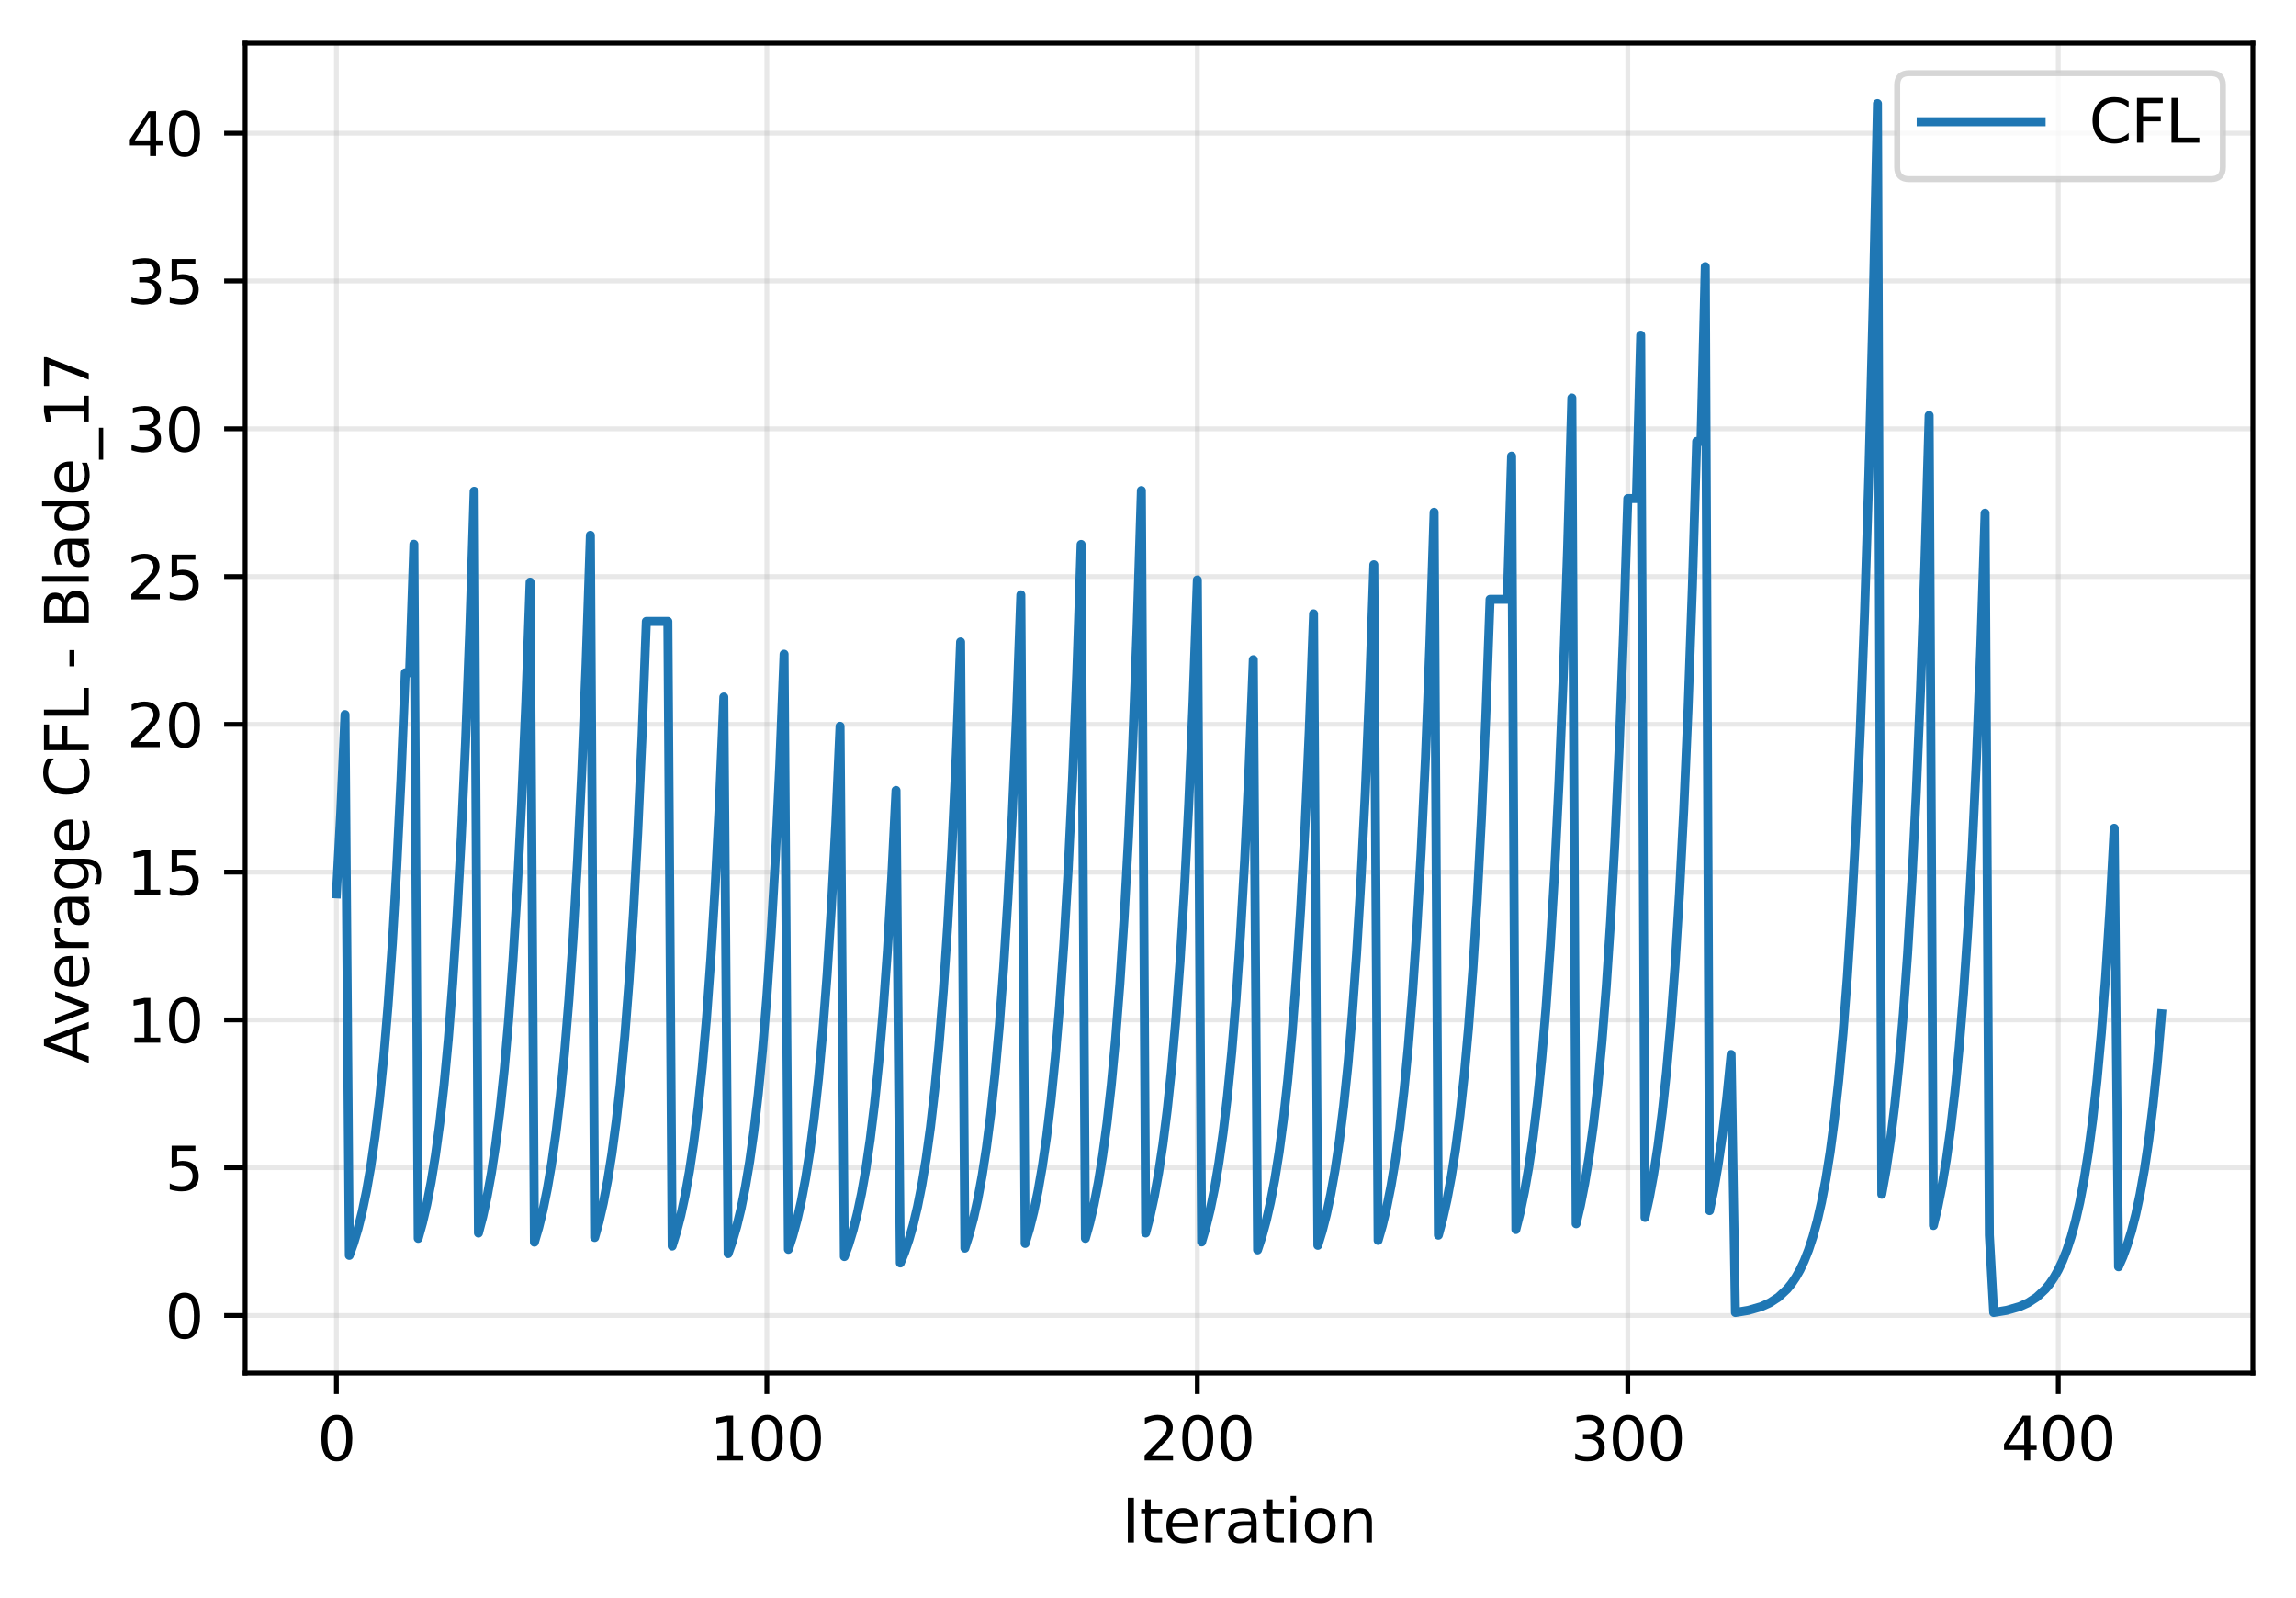 <?xml version="1.0" encoding="utf-8" standalone="no"?>
<!DOCTYPE svg PUBLIC "-//W3C//DTD SVG 1.1//EN"
  "http://www.w3.org/Graphics/SVG/1.1/DTD/svg11.dtd">
<svg xmlns:xlink="http://www.w3.org/1999/xlink" width="382.881pt" height="266.516pt" viewBox="0 0 382.881 266.516" xmlns="http://www.w3.org/2000/svg" version="1.1">
 <defs>
  <style type="text/css">*{stroke-linejoin: round; stroke-linecap: butt}</style>
 </defs>
 <g id="figure_1">
  <g id="patch_1">
   <path d="M 0 266.516 
L 382.881 266.516 
L 382.881 0 
L 0 0 
z
" style="fill: #ffffff"/>
  </g>
  <g id="axes_1">
   <g id="patch_2">
    <path d="M 40.881 228.96 
L 375.681 228.96 
L 375.681 7.2 
L 40.881 7.2 
z
" style="fill: #ffffff"/>
   </g>
   <g id="matplotlib.axis_1">
    <g id="xtick_1">
     <g id="line2d_1">
      <path d="M 56.099 228.96 
L 56.099 7.2 
" clip-path="url(#p770f1f8093)" style="fill: none; stroke: #b0b0b0; stroke-opacity: 0.3; stroke-width: 0.8; stroke-linecap: square"/>
     </g>
     <g id="line2d_2">
      <defs>
       <path id="m38ea87850a" d="M 0 0 
L 0 3.5 
" style="stroke: #000000; stroke-width: 0.8"/>
      </defs>
      <g>
       <use xlink:href="#m38ea87850a" x="56.099" y="228.96" style="stroke: #000000; stroke-width: 0.8"/>
      </g>
     </g>
     <g id="text_1">
      <!-- 0 -->
      <g transform="translate(52.918 243.558) scale(0.1 -0.1)">
       <defs>
        <path id="DejaVuSans-30" d="M 2034 4250 
Q 1547 4250 1301 3770 
Q 1056 3291 1056 2328 
Q 1056 1369 1301 889 
Q 1547 409 2034 409 
Q 2525 409 2770 889 
Q 3016 1369 3016 2328 
Q 3016 3291 2770 3770 
Q 2525 4250 2034 4250 
z
M 2034 4750 
Q 2819 4750 3233 4129 
Q 3647 3509 3647 2328 
Q 3647 1150 3233 529 
Q 2819 -91 2034 -91 
Q 1250 -91 836 529 
Q 422 1150 422 2328 
Q 422 3509 836 4129 
Q 1250 4750 2034 4750 
z
" transform="scale(0.016)"/>
       </defs>
       <use xlink:href="#DejaVuSans-30"/>
      </g>
     </g>
    </g>
    <g id="xtick_2">
     <g id="line2d_3">
      <path d="M 127.883 228.96 
L 127.883 7.2 
" clip-path="url(#p770f1f8093)" style="fill: none; stroke: #b0b0b0; stroke-opacity: 0.3; stroke-width: 0.8; stroke-linecap: square"/>
     </g>
     <g id="line2d_4">
      <g>
       <use xlink:href="#m38ea87850a" x="127.883" y="228.96" style="stroke: #000000; stroke-width: 0.8"/>
      </g>
     </g>
     <g id="text_2">
      <!-- 100 -->
      <g transform="translate(118.34 243.558) scale(0.1 -0.1)">
       <defs>
        <path id="DejaVuSans-31" d="M 794 531 
L 1825 531 
L 1825 4091 
L 703 3866 
L 703 4441 
L 1819 4666 
L 2450 4666 
L 2450 531 
L 3481 531 
L 3481 0 
L 794 0 
L 794 531 
z
" transform="scale(0.016)"/>
       </defs>
       <use xlink:href="#DejaVuSans-31"/>
       <use xlink:href="#DejaVuSans-30" transform="translate(63.623 0)"/>
       <use xlink:href="#DejaVuSans-30" transform="translate(127.246 0)"/>
      </g>
     </g>
    </g>
    <g id="xtick_3">
     <g id="line2d_5">
      <path d="M 199.667 228.96 
L 199.667 7.2 
" clip-path="url(#p770f1f8093)" style="fill: none; stroke: #b0b0b0; stroke-opacity: 0.3; stroke-width: 0.8; stroke-linecap: square"/>
     </g>
     <g id="line2d_6">
      <g>
       <use xlink:href="#m38ea87850a" x="199.667" y="228.96" style="stroke: #000000; stroke-width: 0.8"/>
      </g>
     </g>
     <g id="text_3">
      <!-- 200 -->
      <g transform="translate(190.123 243.558) scale(0.1 -0.1)">
       <defs>
        <path id="DejaVuSans-32" d="M 1228 531 
L 3431 531 
L 3431 0 
L 469 0 
L 469 531 
Q 828 903 1448 1529 
Q 2069 2156 2228 2338 
Q 2531 2678 2651 2914 
Q 2772 3150 2772 3378 
Q 2772 3750 2511 3984 
Q 2250 4219 1831 4219 
Q 1534 4219 1204 4116 
Q 875 4013 500 3803 
L 500 4441 
Q 881 4594 1212 4672 
Q 1544 4750 1819 4750 
Q 2544 4750 2975 4387 
Q 3406 4025 3406 3419 
Q 3406 3131 3298 2873 
Q 3191 2616 2906 2266 
Q 2828 2175 2409 1742 
Q 1991 1309 1228 531 
z
" transform="scale(0.016)"/>
       </defs>
       <use xlink:href="#DejaVuSans-32"/>
       <use xlink:href="#DejaVuSans-30" transform="translate(63.623 0)"/>
       <use xlink:href="#DejaVuSans-30" transform="translate(127.246 0)"/>
      </g>
     </g>
    </g>
    <g id="xtick_4">
     <g id="line2d_7">
      <path d="M 271.451 228.96 
L 271.451 7.2 
" clip-path="url(#p770f1f8093)" style="fill: none; stroke: #b0b0b0; stroke-opacity: 0.3; stroke-width: 0.8; stroke-linecap: square"/>
     </g>
     <g id="line2d_8">
      <g>
       <use xlink:href="#m38ea87850a" x="271.451" y="228.96" style="stroke: #000000; stroke-width: 0.8"/>
      </g>
     </g>
     <g id="text_4">
      <!-- 300 -->
      <g transform="translate(261.907 243.558) scale(0.1 -0.1)">
       <defs>
        <path id="DejaVuSans-33" d="M 2597 2516 
Q 3050 2419 3304 2112 
Q 3559 1806 3559 1356 
Q 3559 666 3084 287 
Q 2609 -91 1734 -91 
Q 1441 -91 1130 -33 
Q 819 25 488 141 
L 488 750 
Q 750 597 1062 519 
Q 1375 441 1716 441 
Q 2309 441 2620 675 
Q 2931 909 2931 1356 
Q 2931 1769 2642 2001 
Q 2353 2234 1838 2234 
L 1294 2234 
L 1294 2753 
L 1863 2753 
Q 2328 2753 2575 2939 
Q 2822 3125 2822 3475 
Q 2822 3834 2567 4026 
Q 2313 4219 1838 4219 
Q 1578 4219 1281 4162 
Q 984 4106 628 3988 
L 628 4550 
Q 988 4650 1302 4700 
Q 1616 4750 1894 4750 
Q 2613 4750 3031 4423 
Q 3450 4097 3450 3541 
Q 3450 3153 3228 2886 
Q 3006 2619 2597 2516 
z
" transform="scale(0.016)"/>
       </defs>
       <use xlink:href="#DejaVuSans-33"/>
       <use xlink:href="#DejaVuSans-30" transform="translate(63.623 0)"/>
       <use xlink:href="#DejaVuSans-30" transform="translate(127.246 0)"/>
      </g>
     </g>
    </g>
    <g id="xtick_5">
     <g id="line2d_9">
      <path d="M 343.235 228.96 
L 343.235 7.2 
" clip-path="url(#p770f1f8093)" style="fill: none; stroke: #b0b0b0; stroke-opacity: 0.3; stroke-width: 0.8; stroke-linecap: square"/>
     </g>
     <g id="line2d_10">
      <g>
       <use xlink:href="#m38ea87850a" x="343.235" y="228.96" style="stroke: #000000; stroke-width: 0.8"/>
      </g>
     </g>
     <g id="text_5">
      <!-- 400 -->
      <g transform="translate(333.691 243.558) scale(0.1 -0.1)">
       <defs>
        <path id="DejaVuSans-34" d="M 2419 4116 
L 825 1625 
L 2419 1625 
L 2419 4116 
z
M 2253 4666 
L 3047 4666 
L 3047 1625 
L 3713 1625 
L 3713 1100 
L 3047 1100 
L 3047 0 
L 2419 0 
L 2419 1100 
L 313 1100 
L 313 1709 
L 2253 4666 
z
" transform="scale(0.016)"/>
       </defs>
       <use xlink:href="#DejaVuSans-34"/>
       <use xlink:href="#DejaVuSans-30" transform="translate(63.623 0)"/>
       <use xlink:href="#DejaVuSans-30" transform="translate(127.246 0)"/>
      </g>
     </g>
    </g>
    <g id="text_6">
     <!-- Iteration -->
     <g transform="translate(187.073 257.237) scale(0.1 -0.1)">
      <defs>
       <path id="DejaVuSans-49" d="M 628 4666 
L 1259 4666 
L 1259 0 
L 628 0 
L 628 4666 
z
" transform="scale(0.016)"/>
       <path id="DejaVuSans-74" d="M 1172 4494 
L 1172 3500 
L 2356 3500 
L 2356 3053 
L 1172 3053 
L 1172 1153 
Q 1172 725 1289 603 
Q 1406 481 1766 481 
L 2356 481 
L 2356 0 
L 1766 0 
Q 1100 0 847 248 
Q 594 497 594 1153 
L 594 3053 
L 172 3053 
L 172 3500 
L 594 3500 
L 594 4494 
L 1172 4494 
z
" transform="scale(0.016)"/>
       <path id="DejaVuSans-65" d="M 3597 1894 
L 3597 1613 
L 953 1613 
Q 991 1019 1311 708 
Q 1631 397 2203 397 
Q 2534 397 2845 478 
Q 3156 559 3463 722 
L 3463 178 
Q 3153 47 2828 -22 
Q 2503 -91 2169 -91 
Q 1331 -91 842 396 
Q 353 884 353 1716 
Q 353 2575 817 3079 
Q 1281 3584 2069 3584 
Q 2775 3584 3186 3129 
Q 3597 2675 3597 1894 
z
M 3022 2063 
Q 3016 2534 2758 2815 
Q 2500 3097 2075 3097 
Q 1594 3097 1305 2825 
Q 1016 2553 972 2059 
L 3022 2063 
z
" transform="scale(0.016)"/>
       <path id="DejaVuSans-72" d="M 2631 2963 
Q 2534 3019 2420 3045 
Q 2306 3072 2169 3072 
Q 1681 3072 1420 2755 
Q 1159 2438 1159 1844 
L 1159 0 
L 581 0 
L 581 3500 
L 1159 3500 
L 1159 2956 
Q 1341 3275 1631 3429 
Q 1922 3584 2338 3584 
Q 2397 3584 2469 3576 
Q 2541 3569 2628 3553 
L 2631 2963 
z
" transform="scale(0.016)"/>
       <path id="DejaVuSans-61" d="M 2194 1759 
Q 1497 1759 1228 1600 
Q 959 1441 959 1056 
Q 959 750 1161 570 
Q 1363 391 1709 391 
Q 2188 391 2477 730 
Q 2766 1069 2766 1631 
L 2766 1759 
L 2194 1759 
z
M 3341 1997 
L 3341 0 
L 2766 0 
L 2766 531 
Q 2569 213 2275 61 
Q 1981 -91 1556 -91 
Q 1019 -91 701 211 
Q 384 513 384 1019 
Q 384 1609 779 1909 
Q 1175 2209 1959 2209 
L 2766 2209 
L 2766 2266 
Q 2766 2663 2505 2880 
Q 2244 3097 1772 3097 
Q 1472 3097 1187 3025 
Q 903 2953 641 2809 
L 641 3341 
Q 956 3463 1253 3523 
Q 1550 3584 1831 3584 
Q 2591 3584 2966 3190 
Q 3341 2797 3341 1997 
z
" transform="scale(0.016)"/>
       <path id="DejaVuSans-69" d="M 603 3500 
L 1178 3500 
L 1178 0 
L 603 0 
L 603 3500 
z
M 603 4863 
L 1178 4863 
L 1178 4134 
L 603 4134 
L 603 4863 
z
" transform="scale(0.016)"/>
       <path id="DejaVuSans-6f" d="M 1959 3097 
Q 1497 3097 1228 2736 
Q 959 2375 959 1747 
Q 959 1119 1226 758 
Q 1494 397 1959 397 
Q 2419 397 2687 759 
Q 2956 1122 2956 1747 
Q 2956 2369 2687 2733 
Q 2419 3097 1959 3097 
z
M 1959 3584 
Q 2709 3584 3137 3096 
Q 3566 2609 3566 1747 
Q 3566 888 3137 398 
Q 2709 -91 1959 -91 
Q 1206 -91 779 398 
Q 353 888 353 1747 
Q 353 2609 779 3096 
Q 1206 3584 1959 3584 
z
" transform="scale(0.016)"/>
       <path id="DejaVuSans-6e" d="M 3513 2113 
L 3513 0 
L 2938 0 
L 2938 2094 
Q 2938 2591 2744 2837 
Q 2550 3084 2163 3084 
Q 1697 3084 1428 2787 
Q 1159 2491 1159 1978 
L 1159 0 
L 581 0 
L 581 3500 
L 1159 3500 
L 1159 2956 
Q 1366 3272 1645 3428 
Q 1925 3584 2291 3584 
Q 2894 3584 3203 3211 
Q 3513 2838 3513 2113 
z
" transform="scale(0.016)"/>
      </defs>
      <use xlink:href="#DejaVuSans-49"/>
      <use xlink:href="#DejaVuSans-74" transform="translate(29.492 0)"/>
      <use xlink:href="#DejaVuSans-65" transform="translate(68.701 0)"/>
      <use xlink:href="#DejaVuSans-72" transform="translate(130.225 0)"/>
      <use xlink:href="#DejaVuSans-61" transform="translate(171.338 0)"/>
      <use xlink:href="#DejaVuSans-74" transform="translate(232.617 0)"/>
      <use xlink:href="#DejaVuSans-69" transform="translate(271.826 0)"/>
      <use xlink:href="#DejaVuSans-6f" transform="translate(299.609 0)"/>
      <use xlink:href="#DejaVuSans-6e" transform="translate(360.791 0)"/>
     </g>
    </g>
   </g>
   <g id="matplotlib.axis_2">
    <g id="ytick_1">
     <g id="line2d_11">
      <path d="M 40.881 219.373 
L 375.681 219.373 
" clip-path="url(#p770f1f8093)" style="fill: none; stroke: #b0b0b0; stroke-opacity: 0.3; stroke-width: 0.8; stroke-linecap: square"/>
     </g>
     <g id="line2d_12">
      <defs>
       <path id="m88555c28ba" d="M 0 0 
L -3.5 0 
" style="stroke: #000000; stroke-width: 0.8"/>
      </defs>
      <g>
       <use xlink:href="#m88555c28ba" x="40.881" y="219.373" style="stroke: #000000; stroke-width: 0.8"/>
      </g>
     </g>
     <g id="text_7">
      <!-- 0 -->
      <g transform="translate(27.519 223.172) scale(0.1 -0.1)">
       <use xlink:href="#DejaVuSans-30"/>
      </g>
     </g>
    </g>
    <g id="ytick_2">
     <g id="line2d_13">
      <path d="M 40.881 194.728 
L 375.681 194.728 
" clip-path="url(#p770f1f8093)" style="fill: none; stroke: #b0b0b0; stroke-opacity: 0.3; stroke-width: 0.8; stroke-linecap: square"/>
     </g>
     <g id="line2d_14">
      <g>
       <use xlink:href="#m88555c28ba" x="40.881" y="194.728" style="stroke: #000000; stroke-width: 0.8"/>
      </g>
     </g>
     <g id="text_8">
      <!-- 5 -->
      <g transform="translate(27.519 198.528) scale(0.1 -0.1)">
       <defs>
        <path id="DejaVuSans-35" d="M 691 4666 
L 3169 4666 
L 3169 4134 
L 1269 4134 
L 1269 2991 
Q 1406 3038 1543 3061 
Q 1681 3084 1819 3084 
Q 2600 3084 3056 2656 
Q 3513 2228 3513 1497 
Q 3513 744 3044 326 
Q 2575 -91 1722 -91 
Q 1428 -91 1123 -41 
Q 819 9 494 109 
L 494 744 
Q 775 591 1075 516 
Q 1375 441 1709 441 
Q 2250 441 2565 725 
Q 2881 1009 2881 1497 
Q 2881 1984 2565 2268 
Q 2250 2553 1709 2553 
Q 1456 2553 1204 2497 
Q 953 2441 691 2322 
L 691 4666 
z
" transform="scale(0.016)"/>
       </defs>
       <use xlink:href="#DejaVuSans-35"/>
      </g>
     </g>
    </g>
    <g id="ytick_3">
     <g id="line2d_15">
      <path d="M 40.881 170.084 
L 375.681 170.084 
" clip-path="url(#p770f1f8093)" style="fill: none; stroke: #b0b0b0; stroke-opacity: 0.3; stroke-width: 0.8; stroke-linecap: square"/>
     </g>
     <g id="line2d_16">
      <g>
       <use xlink:href="#m88555c28ba" x="40.881" y="170.084" style="stroke: #000000; stroke-width: 0.8"/>
      </g>
     </g>
     <g id="text_9">
      <!-- 10 -->
      <g transform="translate(21.156 173.883) scale(0.1 -0.1)">
       <use xlink:href="#DejaVuSans-31"/>
       <use xlink:href="#DejaVuSans-30" transform="translate(63.623 0)"/>
      </g>
     </g>
    </g>
    <g id="ytick_4">
     <g id="line2d_17">
      <path d="M 40.881 145.439 
L 375.681 145.439 
" clip-path="url(#p770f1f8093)" style="fill: none; stroke: #b0b0b0; stroke-opacity: 0.3; stroke-width: 0.8; stroke-linecap: square"/>
     </g>
     <g id="line2d_18">
      <g>
       <use xlink:href="#m88555c28ba" x="40.881" y="145.439" style="stroke: #000000; stroke-width: 0.8"/>
      </g>
     </g>
     <g id="text_10">
      <!-- 15 -->
      <g transform="translate(21.156 149.238) scale(0.1 -0.1)">
       <use xlink:href="#DejaVuSans-31"/>
       <use xlink:href="#DejaVuSans-35" transform="translate(63.623 0)"/>
      </g>
     </g>
    </g>
    <g id="ytick_5">
     <g id="line2d_19">
      <path d="M 40.881 120.795 
L 375.681 120.795 
" clip-path="url(#p770f1f8093)" style="fill: none; stroke: #b0b0b0; stroke-opacity: 0.3; stroke-width: 0.8; stroke-linecap: square"/>
     </g>
     <g id="line2d_20">
      <g>
       <use xlink:href="#m88555c28ba" x="40.881" y="120.795" style="stroke: #000000; stroke-width: 0.8"/>
      </g>
     </g>
     <g id="text_11">
      <!-- 20 -->
      <g transform="translate(21.156 124.594) scale(0.1 -0.1)">
       <use xlink:href="#DejaVuSans-32"/>
       <use xlink:href="#DejaVuSans-30" transform="translate(63.623 0)"/>
      </g>
     </g>
    </g>
    <g id="ytick_6">
     <g id="line2d_21">
      <path d="M 40.881 96.15 
L 375.681 96.15 
" clip-path="url(#p770f1f8093)" style="fill: none; stroke: #b0b0b0; stroke-opacity: 0.3; stroke-width: 0.8; stroke-linecap: square"/>
     </g>
     <g id="line2d_22">
      <g>
       <use xlink:href="#m88555c28ba" x="40.881" y="96.15" style="stroke: #000000; stroke-width: 0.8"/>
      </g>
     </g>
     <g id="text_12">
      <!-- 25 -->
      <g transform="translate(21.156 99.949) scale(0.1 -0.1)">
       <use xlink:href="#DejaVuSans-32"/>
       <use xlink:href="#DejaVuSans-35" transform="translate(63.623 0)"/>
      </g>
     </g>
    </g>
    <g id="ytick_7">
     <g id="line2d_23">
      <path d="M 40.881 71.505 
L 375.681 71.505 
" clip-path="url(#p770f1f8093)" style="fill: none; stroke: #b0b0b0; stroke-opacity: 0.3; stroke-width: 0.8; stroke-linecap: square"/>
     </g>
     <g id="line2d_24">
      <g>
       <use xlink:href="#m88555c28ba" x="40.881" y="71.505" style="stroke: #000000; stroke-width: 0.8"/>
      </g>
     </g>
     <g id="text_13">
      <!-- 30 -->
      <g transform="translate(21.156 75.305) scale(0.1 -0.1)">
       <use xlink:href="#DejaVuSans-33"/>
       <use xlink:href="#DejaVuSans-30" transform="translate(63.623 0)"/>
      </g>
     </g>
    </g>
    <g id="ytick_8">
     <g id="line2d_25">
      <path d="M 40.881 46.861 
L 375.681 46.861 
" clip-path="url(#p770f1f8093)" style="fill: none; stroke: #b0b0b0; stroke-opacity: 0.3; stroke-width: 0.8; stroke-linecap: square"/>
     </g>
     <g id="line2d_26">
      <g>
       <use xlink:href="#m88555c28ba" x="40.881" y="46.861" style="stroke: #000000; stroke-width: 0.8"/>
      </g>
     </g>
     <g id="text_14">
      <!-- 35 -->
      <g transform="translate(21.156 50.66) scale(0.1 -0.1)">
       <use xlink:href="#DejaVuSans-33"/>
       <use xlink:href="#DejaVuSans-35" transform="translate(63.623 0)"/>
      </g>
     </g>
    </g>
    <g id="ytick_9">
     <g id="line2d_27">
      <path d="M 40.881 22.216 
L 375.681 22.216 
" clip-path="url(#p770f1f8093)" style="fill: none; stroke: #b0b0b0; stroke-opacity: 0.3; stroke-width: 0.8; stroke-linecap: square"/>
     </g>
     <g id="line2d_28">
      <g>
       <use xlink:href="#m88555c28ba" x="40.881" y="22.216" style="stroke: #000000; stroke-width: 0.8"/>
      </g>
     </g>
     <g id="text_15">
      <!-- 40 -->
      <g transform="translate(21.156 26.015) scale(0.1 -0.1)">
       <use xlink:href="#DejaVuSans-34"/>
       <use xlink:href="#DejaVuSans-30" transform="translate(63.623 0)"/>
      </g>
     </g>
    </g>
    <g id="text_16">
     <!-- Average CFL - Blade_17 -->
     <g transform="translate(14.798 177.334) rotate(-90) scale(0.1 -0.1)">
      <defs>
       <path id="DejaVuSans-41" d="M 2188 4044 
L 1331 1722 
L 3047 1722 
L 2188 4044 
z
M 1831 4666 
L 2547 4666 
L 4325 0 
L 3669 0 
L 3244 1197 
L 1141 1197 
L 716 0 
L 50 0 
L 1831 4666 
z
" transform="scale(0.016)"/>
       <path id="DejaVuSans-76" d="M 191 3500 
L 800 3500 
L 1894 563 
L 2988 3500 
L 3597 3500 
L 2284 0 
L 1503 0 
L 191 3500 
z
" transform="scale(0.016)"/>
       <path id="DejaVuSans-67" d="M 2906 1791 
Q 2906 2416 2648 2759 
Q 2391 3103 1925 3103 
Q 1463 3103 1205 2759 
Q 947 2416 947 1791 
Q 947 1169 1205 825 
Q 1463 481 1925 481 
Q 2391 481 2648 825 
Q 2906 1169 2906 1791 
z
M 3481 434 
Q 3481 -459 3084 -895 
Q 2688 -1331 1869 -1331 
Q 1566 -1331 1297 -1286 
Q 1028 -1241 775 -1147 
L 775 -588 
Q 1028 -725 1275 -790 
Q 1522 -856 1778 -856 
Q 2344 -856 2625 -561 
Q 2906 -266 2906 331 
L 2906 616 
Q 2728 306 2450 153 
Q 2172 0 1784 0 
Q 1141 0 747 490 
Q 353 981 353 1791 
Q 353 2603 747 3093 
Q 1141 3584 1784 3584 
Q 2172 3584 2450 3431 
Q 2728 3278 2906 2969 
L 2906 3500 
L 3481 3500 
L 3481 434 
z
" transform="scale(0.016)"/>
       <path id="DejaVuSans-20" transform="scale(0.016)"/>
       <path id="DejaVuSans-43" d="M 4122 4306 
L 4122 3641 
Q 3803 3938 3442 4084 
Q 3081 4231 2675 4231 
Q 1875 4231 1450 3742 
Q 1025 3253 1025 2328 
Q 1025 1406 1450 917 
Q 1875 428 2675 428 
Q 3081 428 3442 575 
Q 3803 722 4122 1019 
L 4122 359 
Q 3791 134 3420 21 
Q 3050 -91 2638 -91 
Q 1578 -91 968 557 
Q 359 1206 359 2328 
Q 359 3453 968 4101 
Q 1578 4750 2638 4750 
Q 3056 4750 3426 4639 
Q 3797 4528 4122 4306 
z
" transform="scale(0.016)"/>
       <path id="DejaVuSans-46" d="M 628 4666 
L 3309 4666 
L 3309 4134 
L 1259 4134 
L 1259 2759 
L 3109 2759 
L 3109 2228 
L 1259 2228 
L 1259 0 
L 628 0 
L 628 4666 
z
" transform="scale(0.016)"/>
       <path id="DejaVuSans-4c" d="M 628 4666 
L 1259 4666 
L 1259 531 
L 3531 531 
L 3531 0 
L 628 0 
L 628 4666 
z
" transform="scale(0.016)"/>
       <path id="DejaVuSans-2d" d="M 313 2009 
L 1997 2009 
L 1997 1497 
L 313 1497 
L 313 2009 
z
" transform="scale(0.016)"/>
       <path id="DejaVuSans-42" d="M 1259 2228 
L 1259 519 
L 2272 519 
Q 2781 519 3026 730 
Q 3272 941 3272 1375 
Q 3272 1813 3026 2020 
Q 2781 2228 2272 2228 
L 1259 2228 
z
M 1259 4147 
L 1259 2741 
L 2194 2741 
Q 2656 2741 2882 2914 
Q 3109 3088 3109 3444 
Q 3109 3797 2882 3972 
Q 2656 4147 2194 4147 
L 1259 4147 
z
M 628 4666 
L 2241 4666 
Q 2963 4666 3353 4366 
Q 3744 4066 3744 3513 
Q 3744 3084 3544 2831 
Q 3344 2578 2956 2516 
Q 3422 2416 3680 2098 
Q 3938 1781 3938 1306 
Q 3938 681 3513 340 
Q 3088 0 2303 0 
L 628 0 
L 628 4666 
z
" transform="scale(0.016)"/>
       <path id="DejaVuSans-6c" d="M 603 4863 
L 1178 4863 
L 1178 0 
L 603 0 
L 603 4863 
z
" transform="scale(0.016)"/>
       <path id="DejaVuSans-64" d="M 2906 2969 
L 2906 4863 
L 3481 4863 
L 3481 0 
L 2906 0 
L 2906 525 
Q 2725 213 2448 61 
Q 2172 -91 1784 -91 
Q 1150 -91 751 415 
Q 353 922 353 1747 
Q 353 2572 751 3078 
Q 1150 3584 1784 3584 
Q 2172 3584 2448 3432 
Q 2725 3281 2906 2969 
z
M 947 1747 
Q 947 1113 1208 752 
Q 1469 391 1925 391 
Q 2381 391 2643 752 
Q 2906 1113 2906 1747 
Q 2906 2381 2643 2742 
Q 2381 3103 1925 3103 
Q 1469 3103 1208 2742 
Q 947 2381 947 1747 
z
" transform="scale(0.016)"/>
       <path id="DejaVuSans-5f" d="M 3263 -1063 
L 3263 -1509 
L -63 -1509 
L -63 -1063 
L 3263 -1063 
z
" transform="scale(0.016)"/>
       <path id="DejaVuSans-37" d="M 525 4666 
L 3525 4666 
L 3525 4397 
L 1831 0 
L 1172 0 
L 2766 4134 
L 525 4134 
L 525 4666 
z
" transform="scale(0.016)"/>
      </defs>
      <use xlink:href="#DejaVuSans-41"/>
      <use xlink:href="#DejaVuSans-76" transform="translate(62.533 0)"/>
      <use xlink:href="#DejaVuSans-65" transform="translate(121.713 0)"/>
      <use xlink:href="#DejaVuSans-72" transform="translate(183.236 0)"/>
      <use xlink:href="#DejaVuSans-61" transform="translate(224.35 0)"/>
      <use xlink:href="#DejaVuSans-67" transform="translate(285.629 0)"/>
      <use xlink:href="#DejaVuSans-65" transform="translate(349.105 0)"/>
      <use xlink:href="#DejaVuSans-20" transform="translate(410.629 0)"/>
      <use xlink:href="#DejaVuSans-43" transform="translate(442.416 0)"/>
      <use xlink:href="#DejaVuSans-46" transform="translate(512.24 0)"/>
      <use xlink:href="#DejaVuSans-4c" transform="translate(569.76 0)"/>
      <use xlink:href="#DejaVuSans-20" transform="translate(625.473 0)"/>
      <use xlink:href="#DejaVuSans-2d" transform="translate(657.26 0)"/>
      <use xlink:href="#DejaVuSans-20" transform="translate(693.344 0)"/>
      <use xlink:href="#DejaVuSans-42" transform="translate(725.131 0)"/>
      <use xlink:href="#DejaVuSans-6c" transform="translate(793.734 0)"/>
      <use xlink:href="#DejaVuSans-61" transform="translate(821.518 0)"/>
      <use xlink:href="#DejaVuSans-64" transform="translate(882.797 0)"/>
      <use xlink:href="#DejaVuSans-65" transform="translate(946.273 0)"/>
      <use xlink:href="#DejaVuSans-5f" transform="translate(1007.797 0)"/>
      <use xlink:href="#DejaVuSans-31" transform="translate(1057.797 0)"/>
      <use xlink:href="#DejaVuSans-37" transform="translate(1121.42 0)"/>
     </g>
    </g>
   </g>
   <g id="line2d_29">
    <path d="M 56.099 149.066 
L 56.817 135.543 
L 57.535 119.166 
L 58.253 209.352 
L 58.971 207.348 
L 59.689 204.943 
L 60.406 202.057 
L 61.124 198.594 
L 61.842 194.438 
L 62.56 189.451 
L 63.278 183.467 
L 63.996 176.286 
L 64.713 167.668 
L 65.431 157.327 
L 66.149 144.918 
L 66.867 130.027 
L 67.585 112.191 
L 68.303 112.191 
L 69.021 90.758 
L 69.738 206.511 
L 70.456 203.939 
L 71.174 200.852 
L 71.892 197.148 
L 72.61 192.703 
L 73.328 187.369 
L 74.045 180.969 
L 74.763 173.288 
L 75.481 164.071 
L 76.199 153.01 
L 76.917 139.738 
L 77.635 123.814 
L 78.352 104.734 
L 79.07 81.918 
L 79.788 205.627 
L 80.506 202.878 
L 81.224 199.579 
L 81.942 195.621 
L 82.659 190.87 
L 83.377 185.17 
L 84.095 178.329 
L 84.813 170.12 
L 85.531 160.27 
L 86.249 148.449 
L 86.966 134.264 
L 87.684 117.305 
L 88.402 97.076 
L 89.12 207.143 
L 89.838 204.697 
L 90.556 201.762 
L 91.274 198.24 
L 91.991 194.013 
L 92.709 188.941 
L 93.427 182.856 
L 94.145 175.556 
L 94.863 166.802 
L 95.581 156.305 
L 96.298 143.74 
L 97.016 128.713 
L 97.734 110.748 
L 98.452 89.267 
L 99.17 206.362 
L 99.888 203.76 
L 100.605 200.638 
L 101.323 196.891 
L 102.041 192.394 
L 102.759 186.998 
L 103.477 180.523 
L 104.195 172.755 
L 104.912 163.45 
L 105.63 152.296 
L 106.348 138.917 
L 107.066 122.871 
L 107.784 103.627 
L 111.373 103.627 
L 112.091 207.798 
L 112.809 205.483 
L 113.527 202.705 
L 114.244 199.372 
L 114.962 195.372 
L 115.68 190.571 
L 116.398 184.811 
L 117.116 177.901 
L 117.834 169.61 
L 118.551 159.664 
L 119.269 147.731 
L 119.987 133.413 
L 120.705 116.236 
L 121.423 209.059 
L 122.141 206.996 
L 122.858 204.521 
L 123.576 201.551 
L 124.294 197.986 
L 125.012 193.709 
L 125.73 188.576 
L 126.448 182.417 
L 127.165 175.027 
L 127.883 166.163 
L 128.601 155.528 
L 129.319 142.768 
L 130.037 127.459 
L 130.755 109.095 
L 131.473 208.345 
L 132.19 206.14 
L 132.908 203.493 
L 133.626 200.317 
L 134.344 196.506 
L 135.062 191.932 
L 135.78 186.444 
L 136.497 179.861 
L 137.215 171.963 
L 137.933 162.489 
L 138.651 151.12 
L 139.369 137.481 
L 140.087 121.117 
L 140.804 209.547 
L 141.522 207.582 
L 142.24 205.224 
L 142.958 202.394 
L 143.676 198.999 
L 144.394 194.924 
L 145.111 190.034 
L 145.829 184.166 
L 146.547 177.129 
L 147.265 168.685 
L 147.983 158.555 
L 148.701 146.401 
L 149.418 131.82 
L 150.136 210.618 
L 150.854 208.867 
L 151.572 206.765 
L 152.29 204.244 
L 153.008 201.218 
L 153.726 197.587 
L 154.443 193.23 
L 155.161 188.001 
L 155.879 181.73 
L 156.597 174.205 
L 157.315 165.178 
L 158.033 154.348 
L 158.75 141.352 
L 159.468 125.759 
L 160.186 107.049 
L 160.904 208.141 
L 161.622 205.894 
L 162.34 203.198 
L 163.057 199.963 
L 163.775 196.081 
L 164.493 191.423 
L 165.211 185.833 
L 165.929 179.125 
L 166.647 171.076 
L 167.364 161.416 
L 168.082 149.825 
L 168.8 135.915 
L 169.518 119.224 
L 170.236 99.194 
L 170.954 207.355 
L 171.671 204.951 
L 172.389 202.067 
L 173.107 198.606 
L 173.825 194.453 
L 174.543 189.469 
L 175.261 183.488 
L 175.979 176.311 
L 176.696 167.698 
L 177.414 157.363 
L 178.132 144.961 
L 178.85 130.079 
L 179.568 112.22 
L 180.286 90.79 
L 181.003 206.515 
L 181.721 203.943 
L 182.439 200.857 
L 183.157 197.154 
L 183.875 192.71 
L 184.593 187.377 
L 185.31 180.978 
L 186.028 173.299 
L 186.746 164.084 
L 187.464 153.027 
L 188.182 139.758 
L 188.9 123.835 
L 189.617 104.727 
L 190.335 81.798 
L 191.053 205.615 
L 191.771 202.864 
L 192.489 199.562 
L 193.207 195.6 
L 193.924 190.845 
L 194.642 185.14 
L 195.36 178.293 
L 196.078 170.077 
L 196.796 160.218 
L 197.514 148.388 
L 198.232 134.191 
L 198.949 117.157 
L 199.667 96.716 
L 200.385 207.107 
L 201.103 204.654 
L 201.821 201.71 
L 202.539 198.178 
L 203.256 193.939 
L 203.974 188.852 
L 204.692 182.748 
L 205.41 175.423 
L 206.128 166.633 
L 206.846 156.084 
L 207.563 143.427 
L 208.281 128.238 
L 208.999 110.01 
L 209.717 208.437 
L 210.435 206.249 
L 211.153 203.625 
L 211.87 200.475 
L 212.588 196.695 
L 213.306 192.16 
L 214.024 186.717 
L 214.742 180.186 
L 215.46 172.349 
L 216.177 162.944 
L 216.895 151.659 
L 217.613 138.116 
L 218.331 121.864 
L 219.049 102.363 
L 219.767 207.672 
L 220.485 205.332 
L 221.202 202.523 
L 221.92 199.153 
L 222.638 195.11 
L 223.356 190.257 
L 224.074 184.434 
L 224.792 177.446 
L 225.509 169.061 
L 226.227 158.998 
L 226.945 146.923 
L 227.663 132.433 
L 228.381 115.045 
L 229.099 94.18 
L 229.816 206.854 
L 230.534 204.35 
L 231.252 201.345 
L 231.97 197.74 
L 232.688 193.413 
L 233.406 188.221 
L 234.123 181.99 
L 234.841 174.514 
L 235.559 165.542 
L 236.277 154.776 
L 236.995 141.857 
L 237.713 126.353 
L 238.43 107.749 
L 239.148 85.425 
L 239.866 205.978 
L 240.584 203.299 
L 241.302 200.084 
L 242.02 196.227 
L 242.738 191.597 
L 243.455 186.042 
L 244.173 179.376 
L 244.891 171.377 
L 245.609 161.778 
L 246.327 150.259 
L 247.045 136.436 
L 247.762 119.848 
L 248.48 99.943 
L 251.352 99.943 
L 252.069 76.063 
L 252.787 205.042 
L 253.505 202.176 
L 254.223 198.736 
L 254.941 194.609 
L 255.659 189.656 
L 256.376 183.713 
L 257.094 176.581 
L 257.812 168.022 
L 258.53 157.752 
L 259.248 145.428 
L 259.966 130.647 
L 260.683 112.951 
L 261.401 91.755 
L 262.119 66.37 
L 262.837 204.073 
L 263.555 201.012 
L 264.273 197.34 
L 264.991 192.934 
L 265.708 187.646 
L 266.426 181.301 
L 267.144 173.686 
L 267.862 164.549 
L 268.58 153.584 
L 269.298 140.427 
L 270.015 124.637 
L 270.733 105.748 
L 271.451 83.139 
L 272.887 83.139 
L 273.605 55.892 
L 274.322 203.025 
L 275.04 199.755 
L 275.758 195.832 
L 276.476 191.123 
L 277.194 185.473 
L 277.912 178.694 
L 278.629 170.558 
L 279.347 160.795 
L 280.065 149.079 
L 280.783 135.02 
L 281.501 118.15 
L 282.219 97.905 
L 282.936 73.612 
L 283.654 73.612 
L 284.372 44.459 
L 285.09 201.882 
L 285.808 198.383 
L 286.526 194.185 
L 287.244 189.148 
L 287.961 183.103 
L 288.679 175.849 
L 289.397 218.88 
L 291.551 218.521 
L 293.704 217.901 
L 295.14 217.254 
L 296.575 216.321 
L 298.011 214.978 
L 298.729 214.099 
L 299.447 213.045 
L 300.165 211.779 
L 300.882 210.26 
L 301.6 208.438 
L 302.318 206.25 
L 303.036 203.626 
L 303.754 200.477 
L 304.472 196.697 
L 305.189 192.162 
L 305.907 186.72 
L 306.625 180.19 
L 307.343 172.353 
L 308.061 162.949 
L 308.779 151.664 
L 309.497 138.122 
L 310.214 121.872 
L 310.932 102.372 
L 311.65 78.972 
L 312.368 50.908 
L 313.086 17.28 
L 313.804 199.164 
L 314.521 195.122 
L 315.239 190.272 
L 315.957 184.451 
L 316.675 177.467 
L 317.393 169.086 
L 318.111 159.028 
L 318.828 146.959 
L 319.546 132.477 
L 320.264 115.097 
L 320.982 94.252 
L 321.7 69.275 
L 322.418 204.363 
L 323.135 201.361 
L 323.853 197.759 
L 324.571 193.436 
L 325.289 188.249 
L 326.007 182.024 
L 326.725 174.554 
L 327.442 165.59 
L 328.16 154.833 
L 328.878 141.926 
L 329.596 126.436 
L 330.314 107.849 
L 331.032 85.573 
L 331.75 205.993 
L 332.467 218.88 
L 334.621 218.521 
L 336.774 217.901 
L 338.21 217.254 
L 339.646 216.321 
L 341.081 214.978 
L 341.799 214.099 
L 342.517 213.045 
L 343.235 211.779 
L 343.953 210.26 
L 344.671 208.438 
L 345.388 206.25 
L 346.106 203.626 
L 346.824 200.477 
L 347.542 196.697 
L 348.26 192.162 
L 348.978 186.72 
L 349.695 180.19 
L 350.413 172.353 
L 351.131 162.949 
L 351.849 151.664 
L 352.567 138.123 
L 353.285 211.248 
L 354.003 209.623 
L 354.72 207.673 
L 355.438 205.333 
L 356.156 202.525 
L 356.874 199.155 
L 357.592 195.112 
L 358.31 190.26 
L 359.027 184.437 
L 359.745 177.45 
L 360.463 169.065 
L 360.463 169.065 
" clip-path="url(#p770f1f8093)" style="fill: none; stroke: #1f77b4; stroke-width: 1.5; stroke-linecap: square"/>
   </g>
   <g id="patch_3">
    <path d="M 40.881 228.96 
L 40.881 7.2 
" style="fill: none; stroke: #000000; stroke-width: 0.8; stroke-linejoin: miter; stroke-linecap: square"/>
   </g>
   <g id="patch_4">
    <path d="M 375.681 228.96 
L 375.681 7.2 
" style="fill: none; stroke: #000000; stroke-width: 0.8; stroke-linejoin: miter; stroke-linecap: square"/>
   </g>
   <g id="patch_5">
    <path d="M 40.881 228.96 
L 375.681 228.96 
" style="fill: none; stroke: #000000; stroke-width: 0.8; stroke-linejoin: miter; stroke-linecap: square"/>
   </g>
   <g id="patch_6">
    <path d="M 40.881 7.2 
L 375.681 7.2 
" style="fill: none; stroke: #000000; stroke-width: 0.8; stroke-linejoin: miter; stroke-linecap: square"/>
   </g>
   <g id="legend_1">
    <g id="patch_7">
     <path d="M 318.375 29.878 
L 368.681 29.878 
Q 370.681 29.878 370.681 27.878 
L 370.681 14.2 
Q 370.681 12.2 368.681 12.2 
L 318.375 12.2 
Q 316.375 12.2 316.375 14.2 
L 316.375 27.878 
Q 316.375 29.878 318.375 29.878 
z
" style="fill: #ffffff; opacity: 0.8; stroke: #cccccc; stroke-linejoin: miter"/>
    </g>
    <g id="line2d_30">
     <path d="M 320.375 20.298 
L 330.375 20.298 
L 340.375 20.298 
" style="fill: none; stroke: #1f77b4; stroke-width: 1.5; stroke-linecap: square"/>
    </g>
    <g id="text_17">
     <!-- CFL -->
     <g transform="translate(348.375 23.798) scale(0.1 -0.1)">
      <use xlink:href="#DejaVuSans-43"/>
      <use xlink:href="#DejaVuSans-46" transform="translate(69.824 0)"/>
      <use xlink:href="#DejaVuSans-4c" transform="translate(127.344 0)"/>
     </g>
    </g>
   </g>
  </g>
 </g>
 <defs>
  <clipPath id="p770f1f8093">
   <rect x="40.881" y="7.2" width="334.8" height="221.76"/>
  </clipPath>
 </defs>
</svg>
